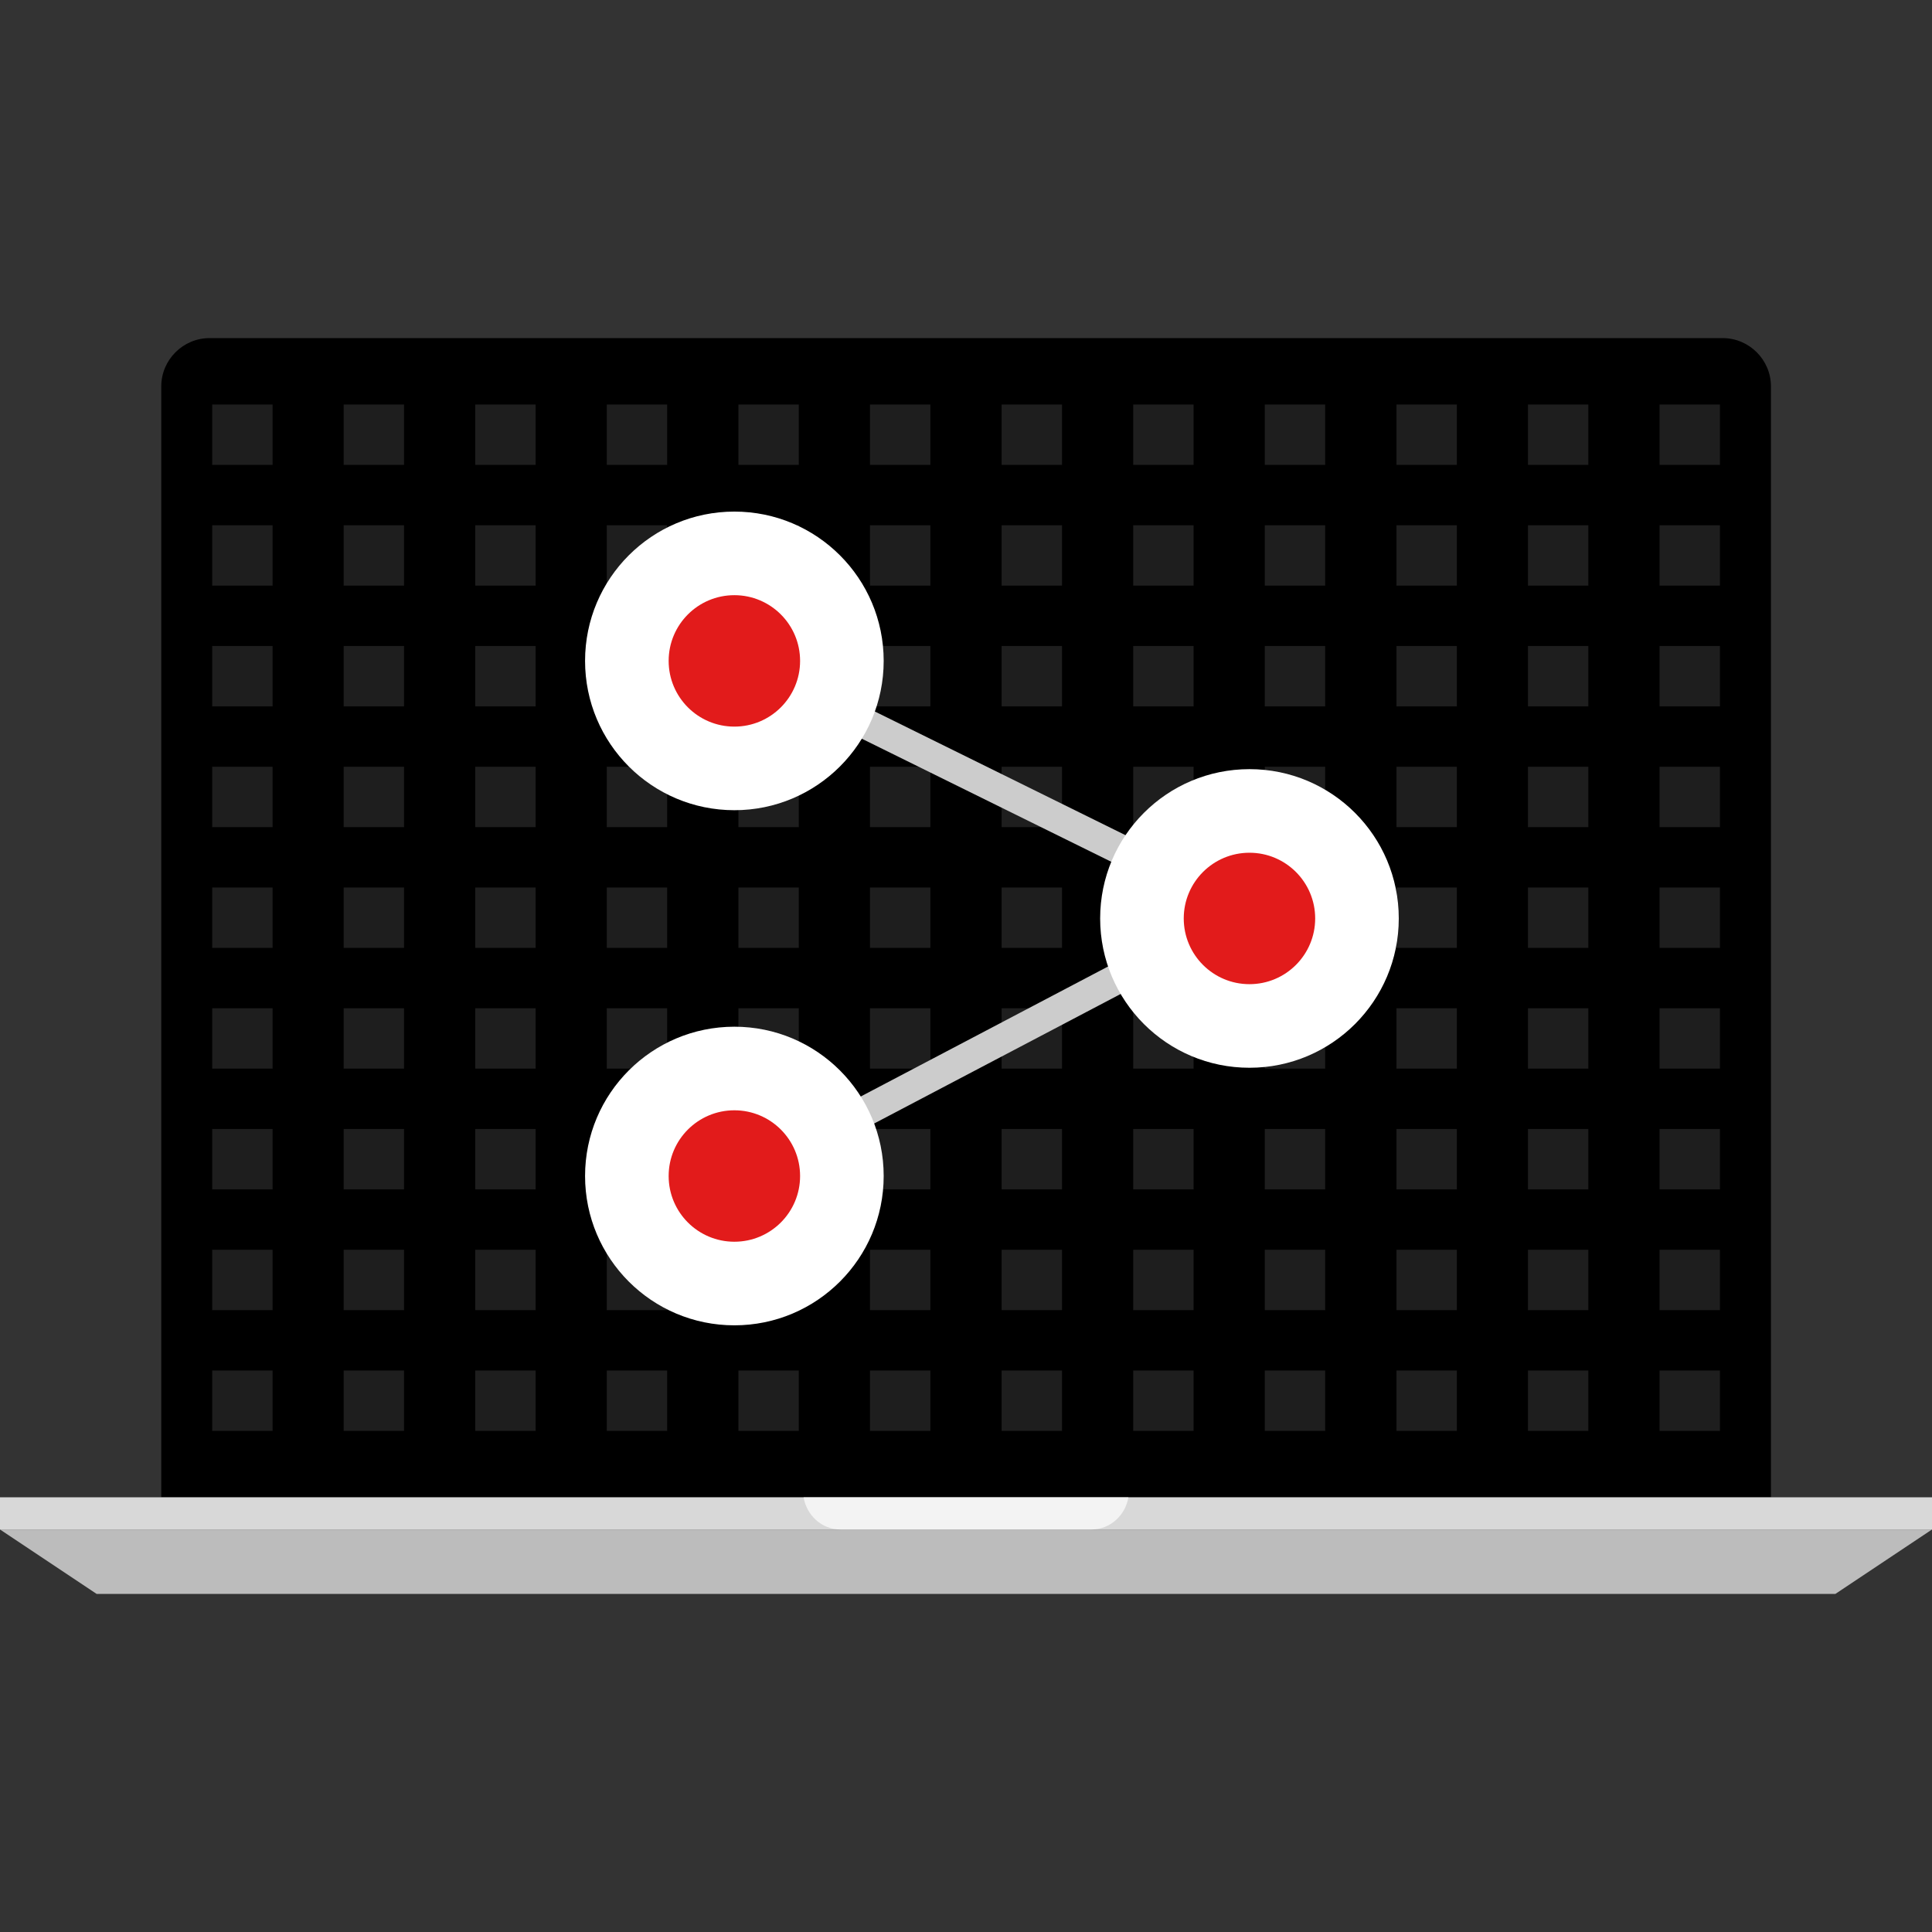 <?xml version="1.0" encoding="iso-8859-1"?>
<!-- Generator: Adobe Illustrator 19.0.0, SVG Export Plug-In . SVG Version: 6.00 Build 0)  -->
<svg version="1.1" id="Layer_1" xmlns="http://www.w3.org/2000/svg" xmlns:xlink="http://www.w3.org/1999/xlink" x="0px" y="0px"
	 viewBox="0 0 512 512" style="enable-background:new 0 0 512 512;" xml:space="preserve">
<rect x="0" y="0" width="512" height="512" fill="#333333" stroke="none"/>
<path d="M469.32,396.792V102.4c0-7.04-5.76-12.8-12.8-12.8H55.536c-7.04,0-12.8,5.76-12.8,12.8v294.392
	C42.736,396.792,470.384,396.792,469.32,396.792z"/>
<rect y="396.8" style="fill:#D8D8D8;" width="512" height="8.536"/>
<polygon style="fill:#BCBCBC;" points="486.4,422.4 25.6,422.4 0,405.328 512,405.328 "/>
<g style="opacity:0.7;">
	<path style="fill:#FFFFFF;" d="M299.04,396.8h-86.08c0.816,4.792,4.824,8.536,9.832,8.536H289.2
		C294.216,405.328,298.224,401.592,299.04,396.8z"/>
</g>
<g style="opacity:0.12;">
	<rect x="56.24" y="107.2" style="fill:#FFFFFF;" width="16" height="16"/>
	<rect x="91.072" y="107.2" style="fill:#FFFFFF;" width="16" height="16"/>
	<rect x="125.944" y="107.2" style="fill:#FFFFFF;" width="16" height="16"/>
	<rect x="160.8" y="107.2" style="fill:#FFFFFF;" width="16" height="16"/>
	<rect x="195.688" y="107.2" style="fill:#FFFFFF;" width="16" height="16"/>
	<rect x="230.56" y="107.2" style="fill:#FFFFFF;" width="16" height="16"/>
	<rect x="265.44" y="107.2" style="fill:#FFFFFF;" width="16" height="16"/>
	<rect x="300.312" y="107.2" style="fill:#FFFFFF;" width="16" height="16"/>
	<rect x="335.184" y="107.2" style="fill:#FFFFFF;" width="16" height="16"/>
	<rect x="370.08" y="107.2" style="fill:#FFFFFF;" width="16" height="16"/>
	<rect x="404.928" y="107.2" style="fill:#FFFFFF;" width="16" height="16"/>
	<rect x="439.8" y="107.2" style="fill:#FFFFFF;" width="16" height="16"/>
	<rect x="56.24" y="139.2" style="fill:#FFFFFF;" width="16" height="16"/>
	<rect x="91.072" y="139.2" style="fill:#FFFFFF;" width="16" height="16"/>
	<rect x="125.944" y="139.2" style="fill:#FFFFFF;" width="16" height="16"/>
	<rect x="160.8" y="139.2" style="fill:#FFFFFF;" width="16" height="16"/>
	<rect x="195.688" y="139.2" style="fill:#FFFFFF;" width="16" height="16"/>
	<rect x="230.56" y="139.2" style="fill:#FFFFFF;" width="16" height="16"/>
	<rect x="265.44" y="139.2" style="fill:#FFFFFF;" width="16" height="16"/>
	<rect x="300.312" y="139.2" style="fill:#FFFFFF;" width="16" height="16"/>
	<rect x="335.184" y="139.2" style="fill:#FFFFFF;" width="16" height="16"/>
	<rect x="370.08" y="139.2" style="fill:#FFFFFF;" width="16" height="16"/>
	<rect x="404.928" y="139.2" style="fill:#FFFFFF;" width="16" height="16"/>
	<rect x="439.8" y="139.2" style="fill:#FFFFFF;" width="16" height="16"/>
	<rect x="56.24" y="171.2" style="fill:#FFFFFF;" width="16" height="16"/>
	<rect x="91.072" y="171.2" style="fill:#FFFFFF;" width="16" height="16"/>
	<rect x="125.944" y="171.2" style="fill:#FFFFFF;" width="16" height="16"/>
	<rect x="160.8" y="171.2" style="fill:#FFFFFF;" width="16" height="16"/>
	<rect x="195.688" y="171.2" style="fill:#FFFFFF;" width="16" height="16"/>
	<rect x="230.56" y="171.2" style="fill:#FFFFFF;" width="16" height="16"/>
	<rect x="265.44" y="171.2" style="fill:#FFFFFF;" width="16" height="16"/>
	<rect x="300.312" y="171.2" style="fill:#FFFFFF;" width="16" height="16"/>
	<rect x="335.184" y="171.2" style="fill:#FFFFFF;" width="16" height="16"/>
	<rect x="370.08" y="171.2" style="fill:#FFFFFF;" width="16" height="16"/>
	<rect x="404.928" y="171.2" style="fill:#FFFFFF;" width="16" height="16"/>
	<rect x="439.8" y="171.2" style="fill:#FFFFFF;" width="16" height="16"/>
	<rect x="56.24" y="203.2" style="fill:#FFFFFF;" width="16" height="16"/>
	<rect x="91.072" y="203.2" style="fill:#FFFFFF;" width="16" height="16"/>
	<rect x="125.944" y="203.2" style="fill:#FFFFFF;" width="16" height="16"/>
	<rect x="160.8" y="203.2" style="fill:#FFFFFF;" width="16" height="16"/>
	<rect x="195.688" y="203.2" style="fill:#FFFFFF;" width="16" height="16"/>
	<rect x="230.56" y="203.2" style="fill:#FFFFFF;" width="16" height="16"/>
	<rect x="265.44" y="203.2" style="fill:#FFFFFF;" width="16" height="16"/>
	<rect x="300.312" y="203.2" style="fill:#FFFFFF;" width="16" height="16"/>
	<rect x="335.184" y="203.2" style="fill:#FFFFFF;" width="16" height="16"/>
	<rect x="370.08" y="203.2" style="fill:#FFFFFF;" width="16" height="16"/>
	<rect x="404.928" y="203.2" style="fill:#FFFFFF;" width="16" height="16"/>
	<rect x="439.8" y="203.2" style="fill:#FFFFFF;" width="16" height="16"/>
	<rect x="56.24" y="235.2" style="fill:#FFFFFF;" width="16" height="16"/>
	<rect x="91.072" y="235.2" style="fill:#FFFFFF;" width="16" height="16"/>
	<rect x="125.944" y="235.2" style="fill:#FFFFFF;" width="16" height="16"/>
	<rect x="160.8" y="235.2" style="fill:#FFFFFF;" width="16" height="16"/>
	<rect x="195.688" y="235.2" style="fill:#FFFFFF;" width="16" height="16"/>
	<rect x="230.56" y="235.2" style="fill:#FFFFFF;" width="16" height="16"/>
	<rect x="265.44" y="235.2" style="fill:#FFFFFF;" width="16" height="16"/>
	<rect x="300.312" y="235.2" style="fill:#FFFFFF;" width="16" height="16"/>
	<rect x="335.184" y="235.2" style="fill:#FFFFFF;" width="16" height="16"/>
	<rect x="370.08" y="235.2" style="fill:#FFFFFF;" width="16" height="16"/>
	<rect x="404.928" y="235.2" style="fill:#FFFFFF;" width="16" height="16"/>
	<rect x="439.8" y="235.2" style="fill:#FFFFFF;" width="16" height="16"/>
	<rect x="56.24" y="267.2" style="fill:#FFFFFF;" width="16" height="16"/>
	<rect x="91.072" y="267.2" style="fill:#FFFFFF;" width="16" height="16"/>
	<rect x="125.944" y="267.2" style="fill:#FFFFFF;" width="16" height="16"/>
	<rect x="160.8" y="267.2" style="fill:#FFFFFF;" width="16" height="16"/>
	<rect x="195.688" y="267.2" style="fill:#FFFFFF;" width="16" height="16"/>
	<rect x="230.56" y="267.2" style="fill:#FFFFFF;" width="16" height="16"/>
	<rect x="265.44" y="267.2" style="fill:#FFFFFF;" width="16" height="16"/>
	<rect x="300.312" y="267.2" style="fill:#FFFFFF;" width="16" height="16"/>
	<rect x="335.184" y="267.2" style="fill:#FFFFFF;" width="16" height="16"/>
	<rect x="370.08" y="267.2" style="fill:#FFFFFF;" width="16" height="16"/>
	<rect x="404.928" y="267.2" style="fill:#FFFFFF;" width="16" height="16"/>
	<rect x="439.8" y="267.2" style="fill:#FFFFFF;" width="16" height="16"/>
	<rect x="56.24" y="299.2" style="fill:#FFFFFF;" width="16" height="16"/>
	<rect x="91.072" y="299.2" style="fill:#FFFFFF;" width="16" height="16"/>
	<rect x="125.944" y="299.2" style="fill:#FFFFFF;" width="16" height="16"/>
	<rect x="160.8" y="299.2" style="fill:#FFFFFF;" width="16" height="16"/>
	<rect x="195.688" y="299.2" style="fill:#FFFFFF;" width="16" height="16"/>
	<rect x="230.56" y="299.2" style="fill:#FFFFFF;" width="16" height="16"/>
	<rect x="265.44" y="299.2" style="fill:#FFFFFF;" width="16" height="16"/>
	<rect x="300.312" y="299.2" style="fill:#FFFFFF;" width="16" height="16"/>
	<rect x="335.184" y="299.2" style="fill:#FFFFFF;" width="16" height="16"/>
	<rect x="370.08" y="299.2" style="fill:#FFFFFF;" width="16" height="16"/>
	<rect x="404.928" y="299.2" style="fill:#FFFFFF;" width="16" height="16"/>
	<rect x="439.8" y="299.2" style="fill:#FFFFFF;" width="16" height="16"/>
	<rect x="56.24" y="331.2" style="fill:#FFFFFF;" width="16" height="16"/>
	<rect x="91.072" y="331.2" style="fill:#FFFFFF;" width="16" height="16"/>
	<rect x="125.944" y="331.2" style="fill:#FFFFFF;" width="16" height="16"/>
	<rect x="160.8" y="331.2" style="fill:#FFFFFF;" width="16" height="16"/>
	<rect x="195.688" y="331.2" style="fill:#FFFFFF;" width="16" height="16"/>
	<rect x="230.56" y="331.2" style="fill:#FFFFFF;" width="16" height="16"/>
	<rect x="265.44" y="331.2" style="fill:#FFFFFF;" width="16" height="16"/>
	<rect x="300.312" y="331.2" style="fill:#FFFFFF;" width="16" height="16"/>
	<rect x="335.184" y="331.2" style="fill:#FFFFFF;" width="16" height="16"/>
	<rect x="370.08" y="331.2" style="fill:#FFFFFF;" width="16" height="16"/>
	<rect x="404.928" y="331.2" style="fill:#FFFFFF;" width="16" height="16"/>
	<rect x="439.8" y="331.2" style="fill:#FFFFFF;" width="16" height="16"/>
	<rect x="56.24" y="363.2" style="fill:#FFFFFF;" width="16" height="16"/>
	<rect x="91.072" y="363.2" style="fill:#FFFFFF;" width="16" height="16"/>
	<rect x="125.944" y="363.2" style="fill:#FFFFFF;" width="16" height="16"/>
	<rect x="160.8" y="363.2" style="fill:#FFFFFF;" width="16" height="16"/>
	<rect x="195.688" y="363.2" style="fill:#FFFFFF;" width="16" height="16"/>
	<rect x="230.56" y="363.2" style="fill:#FFFFFF;" width="16" height="16"/>
	<rect x="265.44" y="363.2" style="fill:#FFFFFF;" width="16" height="16"/>
	<rect x="300.312" y="363.2" style="fill:#FFFFFF;" width="16" height="16"/>
	<rect x="335.184" y="363.2" style="fill:#FFFFFF;" width="16" height="16"/>
	<rect x="370.08" y="363.2" style="fill:#FFFFFF;" width="16" height="16"/>
	<rect x="404.928" y="363.2" style="fill:#FFFFFF;" width="16" height="16"/>
	<rect x="439.8" y="363.2" style="fill:#FFFFFF;" width="16" height="16"/>
</g>
<polygon style="fill:#CCCCCC;" points="211.256,308.464 207.536,301.392 321.288,241.6 207.624,185.52 211.168,178.352 
	338.912,241.384 "/>
<circle style="fill:#FFFFFF;" cx="331.12" cy="243.4" r="39.568"/>
<circle style="fill:#E21B1B;" cx="331.12" cy="243.4" r="17.416"/>
<circle style="fill:#FFFFFF;" cx="194.616" cy="175.144" r="39.568"/>
<circle style="fill:#E21B1B;" cx="194.616" cy="175.144" r="17.416"/>
<circle style="fill:#FFFFFF;" cx="194.616" cy="311.656" r="39.568"/>
<circle style="fill:#E21B1B;" cx="194.616" cy="311.656" r="17.416"/>
<g>
</g>
<g>
</g>
<g>
</g>
<g>
</g>
<g>
</g>
<g>
</g>
<g>
</g>
<g>
</g>
<g>
</g>
<g>
</g>
<g>
</g>
<g>
</g>
<g>
</g>
<g>
</g>
<g>
</g>
</svg>
